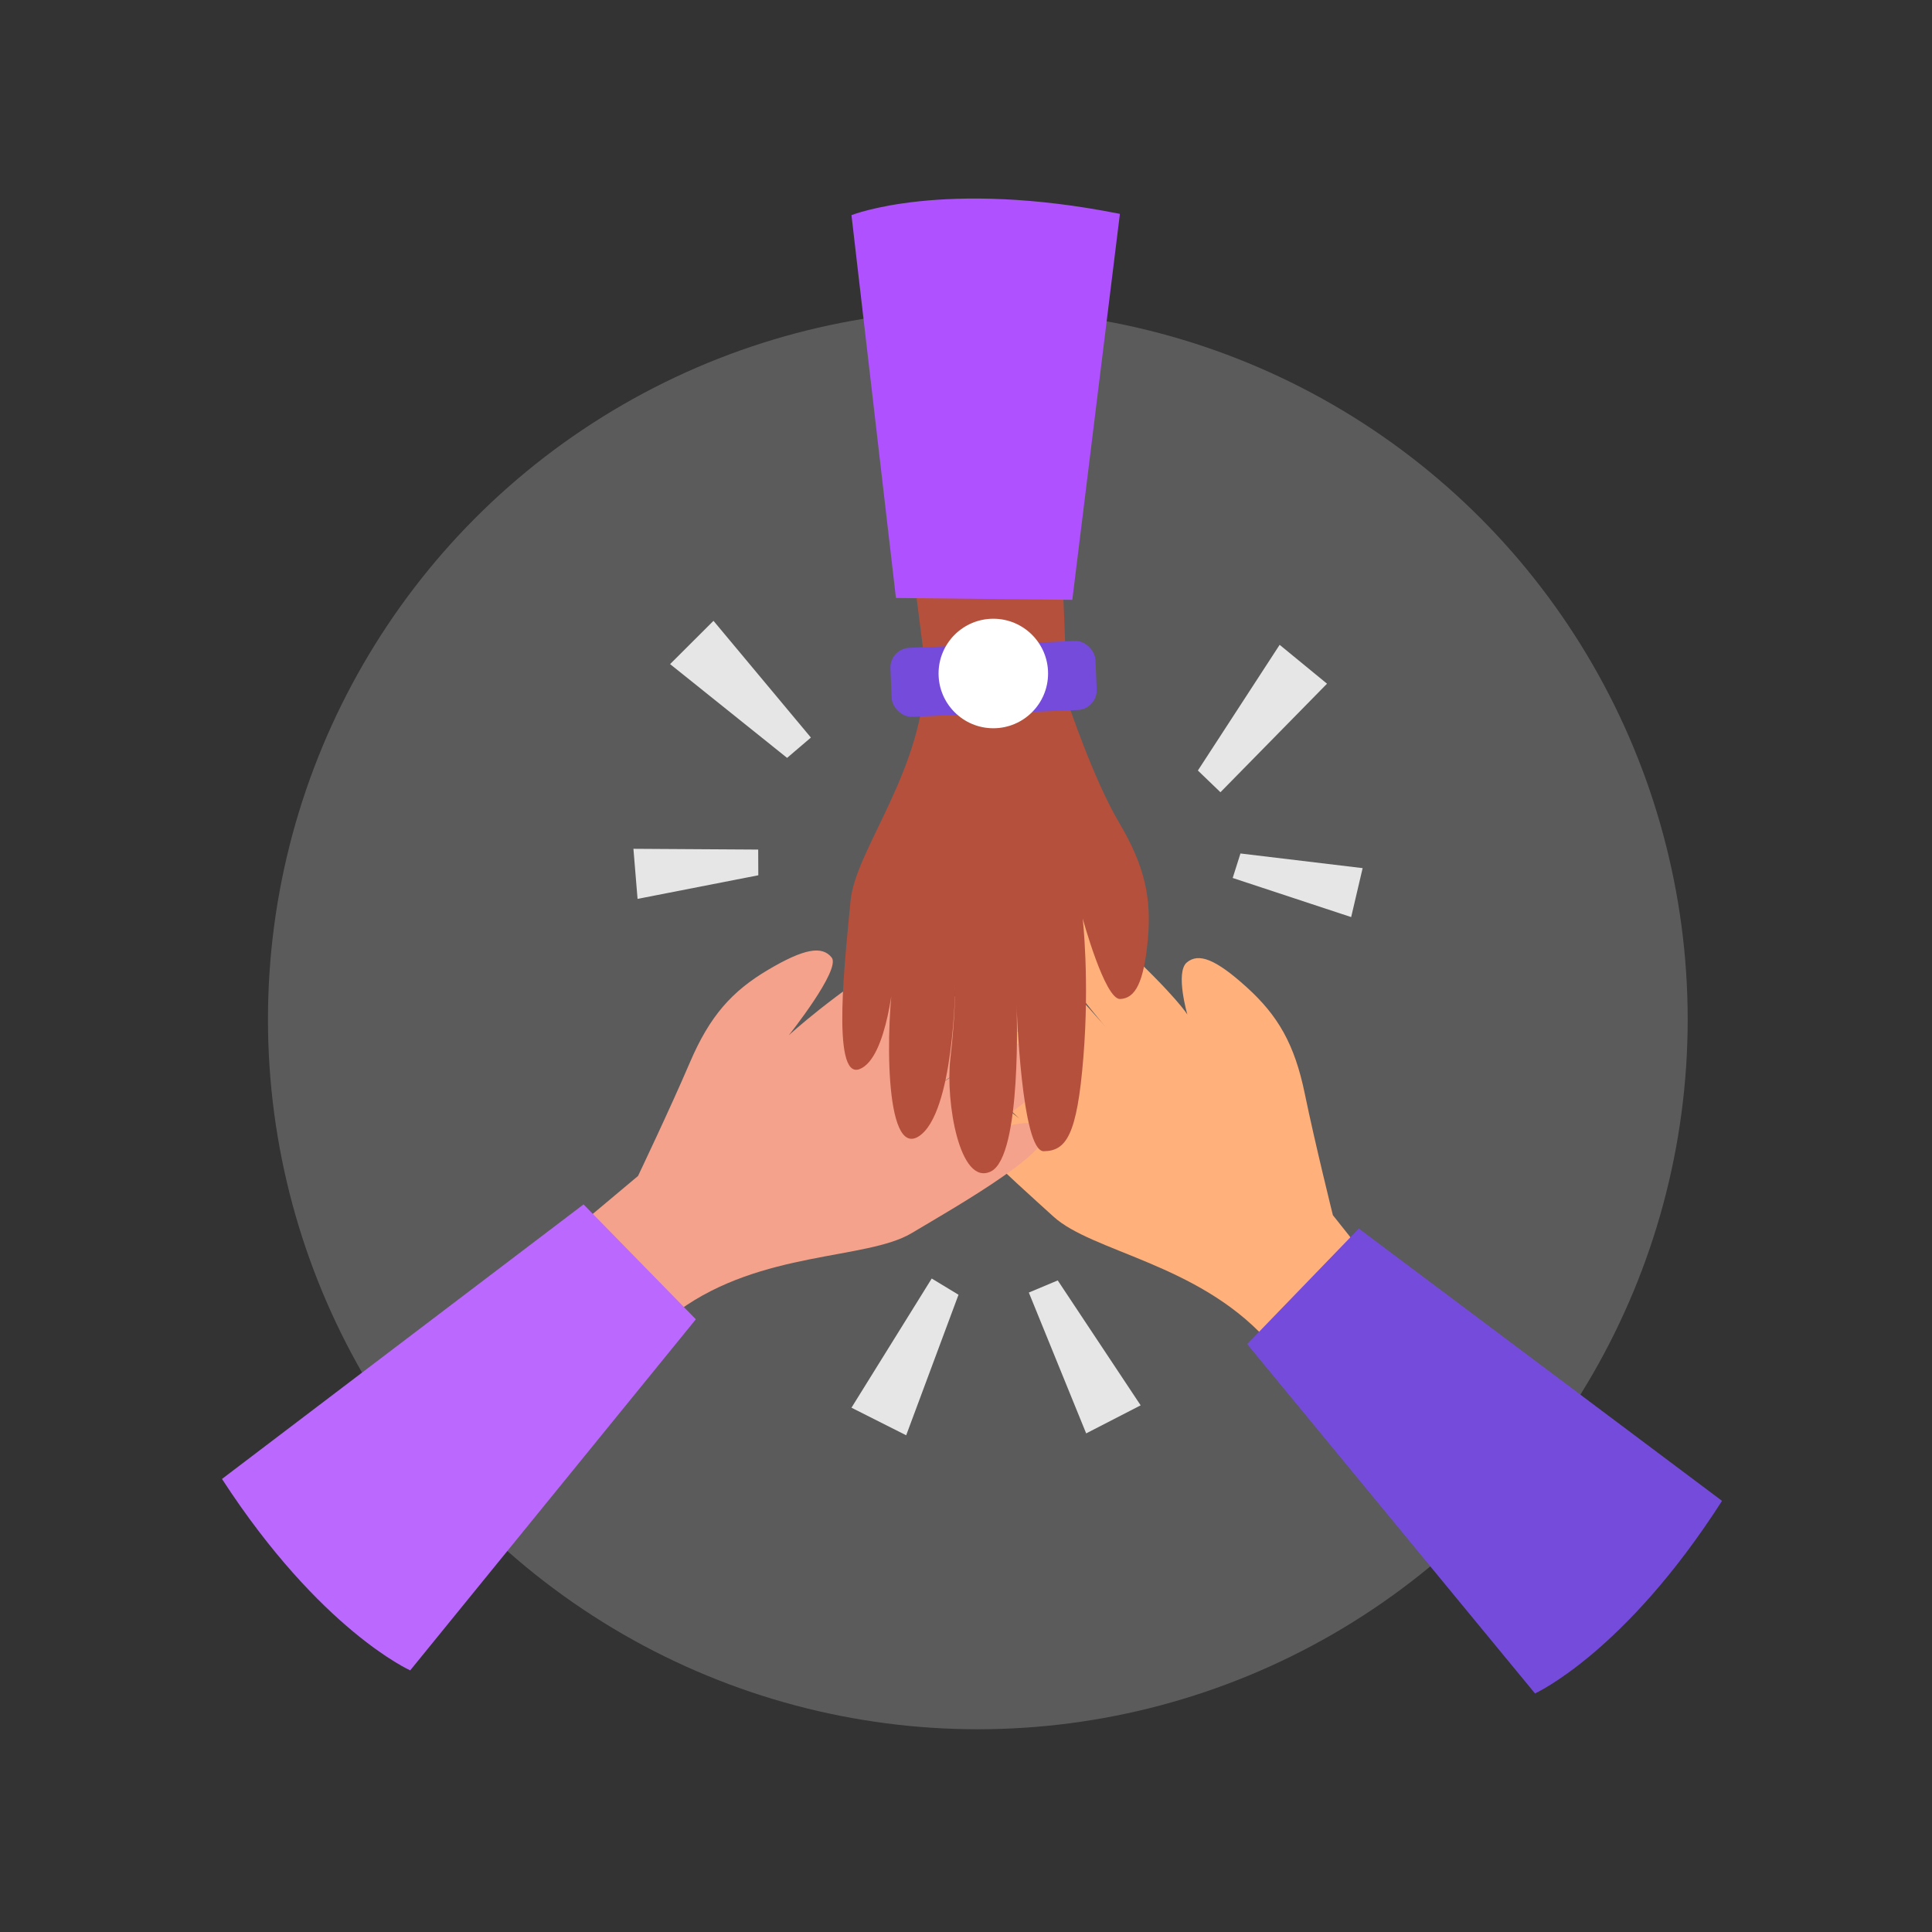 <svg transform="scale(1)" id="aPjxkjx9EJ" xmlns="http://www.w3.org/2000/svg" viewBox="0 0 500 500" class="pbimage_pbimage__wrapper__image__0LEis false"><rect x="0" y="0" width="500" height="500" fill="#333333" stroke="none"/><title>Collaboration</title><defs><style> .cls-1{fill:#fff;} .cls-2{fill:#f4a28c;} .cls-3{fill:#ffb07b;} .cls-4{fill:none;opacity:.23;} .cls-5{fill:#e6e6e6;} .cls-6{fill:#b5503c;} .cls-7{fill:#24285b;} .cls-8{fill:#ffd200;} .cls-9{fill:#68e1fd;}
 .cls-9{fill:#ba68fd;}
 .cls-8{fill:#b051ff;}
 .cls-7{fill:#754bdc;}
 .cls-6{fill:#B5503C;}
 .cls-5{fill:#E6E6E6;}
 .cls-3{fill:#FFB07B;}
 .cls-2{fill:#F4A28C;}
 .cls-1{fill:#FFFFFF;}</style></defs><g id="bg"><g class="cls-4" id="bg-2"><circle class="cls-5" cx="253.06" cy="263.82" r="183.71"></circle></g><polygon class="cls-5" points="310.01 199.41 331.17 166.88 343.43 176.94 315.85 205.03 310.01 199.41" fill="#E6E6E6"></polygon><polygon class="cls-5" points="203.7 196.14 173.42 171.87 184.65 160.67 209.86 190.88 203.7 196.14" fill="#E6E6E6"></polygon><polygon class="cls-5" points="248.06 335.08 234.52 371.45 220.36 364.31 241.13 330.88 248.06 335.08" fill="#E6E6E6"></polygon><polygon class="cls-5" points="273.74 331.37 295.2 363.7 281.1 370.96 266.26 334.51 273.74 331.37" fill="#E6E6E6"></polygon><polygon class="cls-5" points="321.03 220.88 352.65 224.67 349.68 237.34 319.02 227.22 321.03 220.88" fill="#E6E6E6"></polygon><polygon class="cls-5" points="196.25 226.52 165 232.63 163.93 219.67 196.22 219.87 196.25 226.52" fill="#E6E6E6"></polygon></g><g id="hand3"><path class="cls-3" d="m373.45,350.34l-28.5-35.85s-4.65-18.7-7.28-31.48c-2.63-12.78-6.95-20.21-15.03-27.52-8.08-7.32-12.45-8.95-15.49-6.41s.14,13.5.14,13.5c0,0-2.55-4.44-17.39-18.31-14.84-13.87-19.55-14.84-23.88-11.01s20.17,32.61,20.17,32.61c0,0-25.12-29.79-33.8-27.28-8.68,2.51,3.47,21.33,11.89,28.67,8.42,7.34,13.53,13.02,13.53,13.02,0,0-22.4-24.14-33.07-22.4-10.68,1.73,13.33,27.42,24.06,35.92,0,0-16.43-15.67-23.78-12.71-7.34,2.96,17.59,24.61,27.6,33.75,10.01,9.14,37.09,12.13,55,31.66l14.75,21.05,31.07-17.2Z"></path><path class="cls-7" d="m445.66,388.42l-94-70.47-28.89,29.9,74.49,90.41s23.23-10.51,48.4-49.84Z"></path></g><g id="hand2"><path class="cls-2" d="m130.03,333.77l35.09-29.43s8.3-17.39,13.43-29.39,10.85-18.41,20.23-23.96c9.38-5.55,13.99-6.28,16.46-3.18,2.46,3.1-11.11,20.13-11.11,20.13,0,0,11.66-10.77,28.98-21.4,17.31-10.62,22.13-10.63,25.6-6.01s-26.29,27.92-26.29,27.92c0,0,30.57-24.17,38.57-19.97,8,4.2-7.66,20.21-17.38,25.71-9.72,5.51-15.86,10.05-15.86,10.05,0,0,26.77-19.17,36.89-15.33s-18.54,24.2-30.76,30.38c0,0,19.24-12.07,25.84-7.7s-22.16,20.6-33.8,27.55c-11.64,6.95-38.76,4.46-60.22,20.02l-18.67,17.67-27-23.06Z"></path><path class="cls-9" d="m57.45,382.75l93.57-71.05,29.07,29.73-73.93,90.86s-23.29-10.37-48.71-49.54Z"></path></g><g id="hand1"><path class="cls-6" d="m274.53,138.14l1.75,43.42s6.69,20.13,13.35,31.35c6.66,11.22,8.46,19.62,7.41,30.47-1.05,10.85-3.19,15-7.15,15.16s-9.69-20.85-9.69-20.85c0,0,1.82,15.77.17,36.02-1.64,20.25-4.48,24.14-10.25,24.22-5.78.08-7.03-37.7-7.03-37.7,0,0,1.47,38.94-6.64,42.93-8.11,3.98-11.79-18.11-10.5-29.2,1.29-11.09,1.25-18.73,1.25-18.73,0,0-.33,32.92-9.39,38.83-9.07,5.9-8.59-29.25-6.37-42.76,0,0-1.61,22.65-9.03,25.4-7.42,2.75-3.55-30.04-2.29-43.54s19.27-33.93,19.38-60.43l-3.25-25.5,38.3-9.07Z"></path><path class="cls-8" d="m289.83,55.34l-12.32,99.9-45.64-.49-11.51-99.07s23.68-9.45,69.47-.33Z"></path><rect class="cls-7" x="230.57" y="166.77" width="53.11" height="17.87" rx="5.11" ry="5.11" transform="translate(-7.01 10.73) rotate(-2.36)"></rect><circle class="cls-1" cx="257.07" cy="174.3" r="14.17"></circle></g></svg>